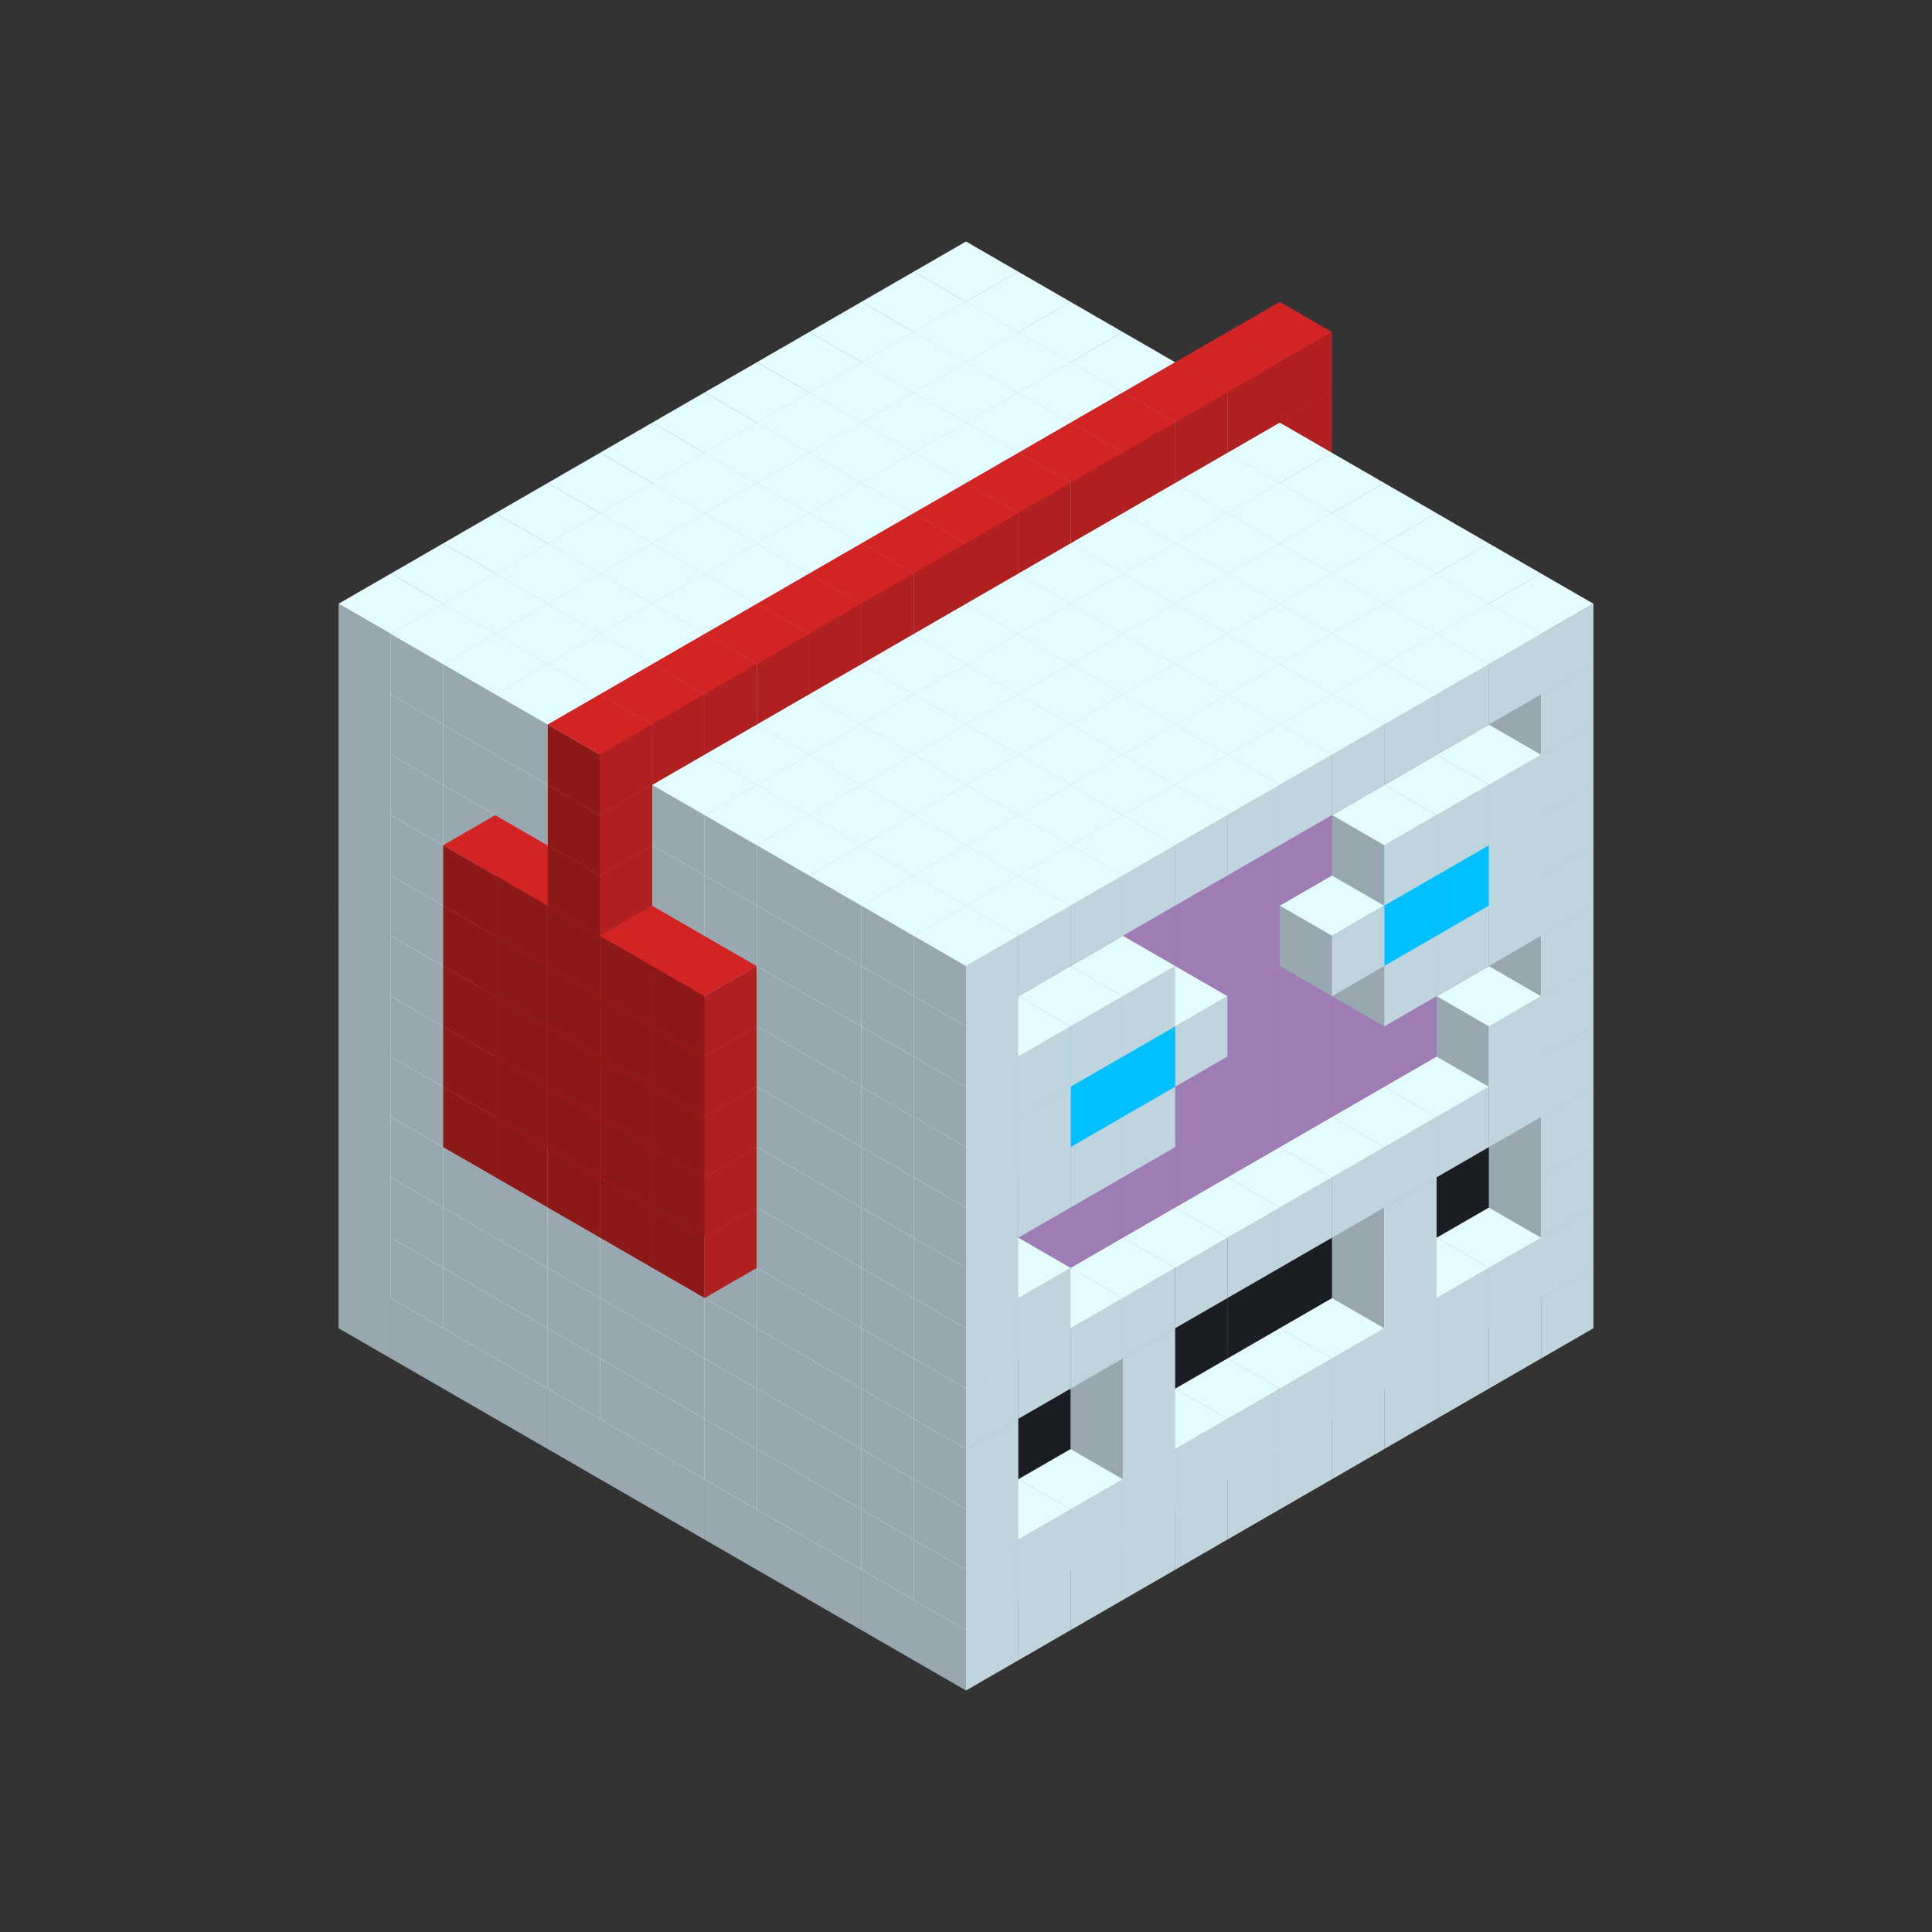 
<svg width='600' height='600' viewBox='4436371 5550000 3200000 3200000' xmlns='http://www.w3.org/2000/svg' xmlns:xlink='http://www.w3.org/1999/xlink'>
<rect x="4436371" y="5550000" width="3200000" height="3200000" fill="#333333" stroke="none"/>
<use xlink:href='#v-0x000001d6-1' transform='translate(983738,3600000)'/>
<use xlink:href='#v-0x000001d6-1' transform='translate(1070341,3650000)'/>
<use xlink:href='#v-0x000001d6-1' transform='translate(1156944,3700000)'/>
<use xlink:href='#v-0x000001d6-1' transform='translate(1243547,3750000)'/>
<use xlink:href='#v-0x000001d6-1' transform='translate(1330150,3800000)'/>
<use xlink:href='#v-0x000001d6-1' transform='translate(1416753,3850000)'/>
<use xlink:href='#v-0x000001d6-1' transform='translate(1503356,3900000)'/>
<use xlink:href='#v-0x000001d6-1' transform='translate(1589959,3950000)'/>
<use xlink:href='#v-0x000001d6-1' transform='translate(1676562,4000000)'/>
<use xlink:href='#v-0x000001d6-1' transform='translate(1763165,4050000)'/>
<use xlink:href='#v-0x000001d6-1' transform='translate(1849768,4100000)'/>
<use xlink:href='#v-0x000001d6-1' transform='translate(2889004,3600000)'/>
<use xlink:href='#v-0x000001d6-1' transform='translate(2802401,3650000)'/>
<use xlink:href='#v-0x000001d6-1' transform='translate(2715798,3700000)'/>
<use xlink:href='#v-0x000001d6-1' transform='translate(2629195,3750000)'/>
<use xlink:href='#v-0x000001d6-1' transform='translate(2542592,3800000)'/>
<use xlink:href='#v-0x000001d6-1' transform='translate(2455989,3850000)'/>
<use xlink:href='#v-0x000001d6-1' transform='translate(2369386,3900000)'/>
<use xlink:href='#v-0x000001d6-1' transform='translate(2282783,3950000)'/>
<use xlink:href='#v-0x000001d6-1' transform='translate(2196180,4000000)'/>
<use xlink:href='#v-0x000001d6-1' transform='translate(2109577,4050000)'/>
<use xlink:href='#v-0x000001d6-1' transform='translate(2022974,4100000)'/>
<use xlink:href='#v-0x000001d6-1' transform='translate(1936371,4150000)'/>
<use xlink:href='#v-0x000001d6-1' transform='translate(983738,3500000)'/>
<use xlink:href='#v-0x000001d6-1' transform='translate(1070341,3550000)'/>
<use xlink:href='#v-0x000001d6-1' transform='translate(1156944,3600000)'/>
<use xlink:href='#v-0x000001d6-1' transform='translate(1243547,3650000)'/>
<use xlink:href='#v-0x000001d6-1' transform='translate(1330150,3700000)'/>
<use xlink:href='#v-0x000001d6-1' transform='translate(1416753,3750000)'/>
<use xlink:href='#v-0x000001d6-1' transform='translate(1503356,3800000)'/>
<use xlink:href='#v-0x000001d6-1' transform='translate(1589959,3850000)'/>
<use xlink:href='#v-0x000001d6-1' transform='translate(1676562,3900000)'/>
<use xlink:href='#v-0x000001d6-1' transform='translate(1763165,3950000)'/>
<use xlink:href='#v-0x000001d6-2' transform='translate(2715798,3500000)'/>
<use xlink:href='#v-0x000001d6-2' transform='translate(2629195,3550000)'/>
<use xlink:href='#v-0x000001d6-2' transform='translate(2542592,3600000)'/>
<use xlink:href='#v-0x000001d6-2' transform='translate(2455989,3650000)'/>
<use xlink:href='#v-0x000001d6-2' transform='translate(2369386,3700000)'/>
<use xlink:href='#v-0x000001d6-2' transform='translate(2282783,3750000)'/>
<use xlink:href='#v-0x000001d6-2' transform='translate(2196180,3800000)'/>
<use xlink:href='#v-0x000001d6-2' transform='translate(2109577,3850000)'/>
<use xlink:href='#v-0x000001d6-2' transform='translate(2022974,3900000)'/>
<use xlink:href='#v-0x000001d6-2' transform='translate(1936371,3950000)'/>
<use xlink:href='#v-0x000001d6-1' transform='translate(1849768,4000000)'/>
<use xlink:href='#v-0x000001d6-1' transform='translate(2889004,3500000)'/>
<use xlink:href='#v-0x000001d6-1' transform='translate(2802401,3550000)'/>
<use xlink:href='#v-0x000001d6-1' transform='translate(2715798,3600000)'/>
<use xlink:href='#v-0x000001d6-1' transform='translate(2629195,3650000)'/>
<use xlink:href='#v-0x000001d6-1' transform='translate(2542592,3700000)'/>
<use xlink:href='#v-0x000001d6-1' transform='translate(2455989,3750000)'/>
<use xlink:href='#v-0x000001d6-1' transform='translate(2369386,3800000)'/>
<use xlink:href='#v-0x000001d6-1' transform='translate(2282783,3850000)'/>
<use xlink:href='#v-0x000001d6-1' transform='translate(2196180,3900000)'/>
<use xlink:href='#v-0x000001d6-1' transform='translate(2109577,3950000)'/>
<use xlink:href='#v-0x000001d6-1' transform='translate(2022974,4000000)'/>
<use xlink:href='#v-0x000001d6-1' transform='translate(1936371,4050000)'/>
<use xlink:href='#v-0x000001d6-1' transform='translate(983738,3400000)'/>
<use xlink:href='#v-0x000001d6-1' transform='translate(1070341,3450000)'/>
<use xlink:href='#v-0x000001d6-1' transform='translate(1156944,3500000)'/>
<use xlink:href='#v-0x000001d6-1' transform='translate(1243547,3550000)'/>
<use xlink:href='#v-0x000001d6-1' transform='translate(1330150,3600000)'/>
<use xlink:href='#v-0x000001d6-1' transform='translate(1416753,3650000)'/>
<use xlink:href='#v-0x000001d6-1' transform='translate(1503356,3700000)'/>
<use xlink:href='#v-0x000001d6-1' transform='translate(1589959,3750000)'/>
<use xlink:href='#v-0x000001d6-1' transform='translate(1676562,3800000)'/>
<use xlink:href='#v-0x000001d6-1' transform='translate(1763165,3850000)'/>
<use xlink:href='#v-0x000001d6-4' transform='translate(2715798,3400000)'/>
<use xlink:href='#v-0x000001d6-4' transform='translate(2629195,3450000)'/>
<use xlink:href='#v-0x000001d6-4' transform='translate(2542592,3500000)'/>
<use xlink:href='#v-0x000001d6-4' transform='translate(2455989,3550000)'/>
<use xlink:href='#v-0x000001d6-4' transform='translate(2369386,3600000)'/>
<use xlink:href='#v-0x000001d6-4' transform='translate(2282783,3650000)'/>
<use xlink:href='#v-0x000001d6-4' transform='translate(2196180,3700000)'/>
<use xlink:href='#v-0x000001d6-4' transform='translate(2109577,3750000)'/>
<use xlink:href='#v-0x000001d6-4' transform='translate(2022974,3800000)'/>
<use xlink:href='#v-0x000001d6-4' transform='translate(1936371,3850000)'/>
<use xlink:href='#v-0x000001d6-1' transform='translate(1849768,3900000)'/>
<use xlink:href='#v-0x000001d6-1' transform='translate(2889004,3400000)'/>
<use xlink:href='#v-0x000001d6-1' transform='translate(2629195,3550000)'/>
<use xlink:href='#v-0x000001d6-1' transform='translate(2196180,3800000)'/>
<use xlink:href='#v-0x000001d6-1' transform='translate(1936371,3950000)'/>
<use xlink:href='#v-0x000001d6-1' transform='translate(983738,3300000)'/>
<use xlink:href='#v-0x000001d6-1' transform='translate(1070341,3350000)'/>
<use xlink:href='#v-0x000001d6-1' transform='translate(1156944,3400000)'/>
<use xlink:href='#v-0x000001d6-1' transform='translate(1243547,3450000)'/>
<use xlink:href='#v-0x000001d6-1' transform='translate(1330150,3500000)'/>
<use xlink:href='#v-0x000001d6-1' transform='translate(1416753,3550000)'/>
<use xlink:href='#v-0x000001d6-1' transform='translate(1503356,3600000)'/>
<use xlink:href='#v-0x000001d6-1' transform='translate(1589959,3650000)'/>
<use xlink:href='#v-0x000001d6-1' transform='translate(1676562,3700000)'/>
<use xlink:href='#v-0x000001d6-1' transform='translate(1763165,3750000)'/>
<use xlink:href='#v-0x000001d6-4' transform='translate(2715798,3300000)'/>
<use xlink:href='#v-0x000001d6-4' transform='translate(2629195,3350000)'/>
<use xlink:href='#v-0x000001d6-4' transform='translate(2542592,3400000)'/>
<use xlink:href='#v-0x000001d6-4' transform='translate(2455989,3450000)'/>
<use xlink:href='#v-0x000001d6-4' transform='translate(2369386,3500000)'/>
<use xlink:href='#v-0x000001d6-4' transform='translate(2282783,3550000)'/>
<use xlink:href='#v-0x000001d6-4' transform='translate(2196180,3600000)'/>
<use xlink:href='#v-0x000001d6-4' transform='translate(2109577,3650000)'/>
<use xlink:href='#v-0x000001d6-4' transform='translate(2022974,3700000)'/>
<use xlink:href='#v-0x000001d6-4' transform='translate(1936371,3750000)'/>
<use xlink:href='#v-0x000001d6-1' transform='translate(1849768,3800000)'/>
<use xlink:href='#v-0x000001d6-1' transform='translate(2889004,3300000)'/>
<use xlink:href='#v-0x000001d6-1' transform='translate(2629195,3450000)'/>
<use xlink:href='#v-0x000001d6-1' transform='translate(2196180,3700000)'/>
<use xlink:href='#v-0x000001d6-1' transform='translate(1936371,3850000)'/>
<use xlink:href='#v-0x000001d6-1' transform='translate(983738,3200000)'/>
<use xlink:href='#v-0x000001d6-1' transform='translate(1070341,3250000)'/>
<use xlink:href='#v-0x000001d6-1' transform='translate(1156944,3300000)'/>
<use xlink:href='#v-0x000001d6-1' transform='translate(1243547,3350000)'/>
<use xlink:href='#v-0x000001d6-1' transform='translate(1330150,3400000)'/>
<use xlink:href='#v-0x000001d6-1' transform='translate(1416753,3450000)'/>
<use xlink:href='#v-0x000001d6-1' transform='translate(1503356,3500000)'/>
<use xlink:href='#v-0x000001d6-1' transform='translate(1589959,3550000)'/>
<use xlink:href='#v-0x000001d6-1' transform='translate(1676562,3600000)'/>
<use xlink:href='#v-0x000001d6-1' transform='translate(1763165,3650000)'/>
<use xlink:href='#v-0x000001d6-2' transform='translate(2715798,3200000)'/>
<use xlink:href='#v-0x000001d6-2' transform='translate(2629195,3250000)'/>
<use xlink:href='#v-0x000001d6-2' transform='translate(2542592,3300000)'/>
<use xlink:href='#v-0x000001d6-2' transform='translate(2455989,3350000)'/>
<use xlink:href='#v-0x000001d6-2' transform='translate(2369386,3400000)'/>
<use xlink:href='#v-0x000001d6-2' transform='translate(2282783,3450000)'/>
<use xlink:href='#v-0x000001d6-2' transform='translate(2196180,3500000)'/>
<use xlink:href='#v-0x000001d6-2' transform='translate(2109577,3550000)'/>
<use xlink:href='#v-0x000001d6-2' transform='translate(2022974,3600000)'/>
<use xlink:href='#v-0x000001d6-2' transform='translate(1936371,3650000)'/>
<use xlink:href='#v-0x000001d6-1' transform='translate(1849768,3700000)'/>
<use xlink:href='#v-0x000001d6-1' transform='translate(2889004,3200000)'/>
<use xlink:href='#v-0x000001d6-1' transform='translate(2802401,3250000)'/>
<use xlink:href='#v-0x000001d6-1' transform='translate(2715798,3300000)'/>
<use xlink:href='#v-0x000001d6-1' transform='translate(2629195,3350000)'/>
<use xlink:href='#v-0x000001d6-1' transform='translate(2542592,3400000)'/>
<use xlink:href='#v-0x000001d6-1' transform='translate(2455989,3450000)'/>
<use xlink:href='#v-0x000001d6-1' transform='translate(2369386,3500000)'/>
<use xlink:href='#v-0x000001d6-1' transform='translate(2282783,3550000)'/>
<use xlink:href='#v-0x000001d6-1' transform='translate(2196180,3600000)'/>
<use xlink:href='#v-0x000001d6-1' transform='translate(2109577,3650000)'/>
<use xlink:href='#v-0x000001d6-1' transform='translate(2022974,3700000)'/>
<use xlink:href='#v-0x000001d6-1' transform='translate(1936371,3750000)'/>
<use xlink:href='#v-0x000001d6-1' transform='translate(983738,3100000)'/>
<use xlink:href='#v-0x000001d6-1' transform='translate(1070341,3150000)'/>
<use xlink:href='#v-0x000001d6-1' transform='translate(1156944,3200000)'/>
<use xlink:href='#v-0x000001d6-5' transform='translate(2282783,2650000)'/>
<use xlink:href='#v-0x000001d6-1' transform='translate(1243547,3250000)'/>
<use xlink:href='#v-0x000001d6-5' transform='translate(1156944,3300000)'/>
<use xlink:href='#v-0x000001d6-5' transform='translate(2369386,2700000)'/>
<use xlink:href='#v-0x000001d6-1' transform='translate(1330150,3300000)'/>
<use xlink:href='#v-0x000001d6-5' transform='translate(1243547,3350000)'/>
<use xlink:href='#v-0x000001d6-5' transform='translate(2455989,2750000)'/>
<use xlink:href='#v-0x000001d6-1' transform='translate(1416753,3350000)'/>
<use xlink:href='#v-0x000001d6-5' transform='translate(1330150,3400000)'/>
<use xlink:href='#v-0x000001d6-5' transform='translate(2542592,2800000)'/>
<use xlink:href='#v-0x000001d6-1' transform='translate(1503356,3400000)'/>
<use xlink:href='#v-0x000001d6-5' transform='translate(1416753,3450000)'/>
<use xlink:href='#v-0x000001d6-5' transform='translate(2629195,2850000)'/>
<use xlink:href='#v-0x000001d6-1' transform='translate(1589959,3450000)'/>
<use xlink:href='#v-0x000001d6-5' transform='translate(1503356,3500000)'/>
<use xlink:href='#v-0x000001d6-1' transform='translate(1676562,3500000)'/>
<use xlink:href='#v-0x000001d6-1' transform='translate(1763165,3550000)'/>
<use xlink:href='#v-0x000001d6-2' transform='translate(2715798,3100000)'/>
<use xlink:href='#v-0x000001d6-2' transform='translate(2629195,3150000)'/>
<use xlink:href='#v-0x000001d6-2' transform='translate(2542592,3200000)'/>
<use xlink:href='#v-0x000001d6-2' transform='translate(2455989,3250000)'/>
<use xlink:href='#v-0x000001d6-2' transform='translate(2369386,3300000)'/>
<use xlink:href='#v-0x000001d6-2' transform='translate(2282783,3350000)'/>
<use xlink:href='#v-0x000001d6-2' transform='translate(2196180,3400000)'/>
<use xlink:href='#v-0x000001d6-2' transform='translate(2109577,3450000)'/>
<use xlink:href='#v-0x000001d6-2' transform='translate(2022974,3500000)'/>
<use xlink:href='#v-0x000001d6-2' transform='translate(1936371,3550000)'/>
<use xlink:href='#v-0x000001d6-1' transform='translate(1849768,3600000)'/>
<use xlink:href='#v-0x000001d6-1' transform='translate(2889004,3100000)'/>
<use xlink:href='#v-0x000001d6-1' transform='translate(2802401,3150000)'/>
<use xlink:href='#v-0x000001d6-1' transform='translate(2022974,3600000)'/>
<use xlink:href='#v-0x000001d6-1' transform='translate(1936371,3650000)'/>
<use xlink:href='#v-0x000001d6-1' transform='translate(983738,3000000)'/>
<use xlink:href='#v-0x000001d6-1' transform='translate(1070341,3050000)'/>
<use xlink:href='#v-0x000001d6-1' transform='translate(1156944,3100000)'/>
<use xlink:href='#v-0x000001d6-5' transform='translate(2282783,2550000)'/>
<use xlink:href='#v-0x000001d6-1' transform='translate(1243547,3150000)'/>
<use xlink:href='#v-0x000001d6-5' transform='translate(1156944,3200000)'/>
<use xlink:href='#v-0x000001d6-5' transform='translate(2369386,2600000)'/>
<use xlink:href='#v-0x000001d6-1' transform='translate(1330150,3200000)'/>
<use xlink:href='#v-0x000001d6-5' transform='translate(1243547,3250000)'/>
<use xlink:href='#v-0x000001d6-5' transform='translate(2455989,2650000)'/>
<use xlink:href='#v-0x000001d6-1' transform='translate(1416753,3250000)'/>
<use xlink:href='#v-0x000001d6-5' transform='translate(1330150,3300000)'/>
<use xlink:href='#v-0x000001d6-5' transform='translate(2542592,2700000)'/>
<use xlink:href='#v-0x000001d6-1' transform='translate(1503356,3300000)'/>
<use xlink:href='#v-0x000001d6-5' transform='translate(1416753,3350000)'/>
<use xlink:href='#v-0x000001d6-5' transform='translate(2629195,2750000)'/>
<use xlink:href='#v-0x000001d6-1' transform='translate(1589959,3350000)'/>
<use xlink:href='#v-0x000001d6-5' transform='translate(1503356,3400000)'/>
<use xlink:href='#v-0x000001d6-1' transform='translate(1676562,3400000)'/>
<use xlink:href='#v-0x000001d6-1' transform='translate(1763165,3450000)'/>
<use xlink:href='#v-0x000001d6-2' transform='translate(2715798,3000000)'/>
<use xlink:href='#v-0x000001d6-2' transform='translate(2629195,3050000)'/>
<use xlink:href='#v-0x000001d6-2' transform='translate(2542592,3100000)'/>
<use xlink:href='#v-0x000001d6-2' transform='translate(2455989,3150000)'/>
<use xlink:href='#v-0x000001d6-2' transform='translate(2369386,3200000)'/>
<use xlink:href='#v-0x000001d6-2' transform='translate(2282783,3250000)'/>
<use xlink:href='#v-0x000001d6-2' transform='translate(2196180,3300000)'/>
<use xlink:href='#v-0x000001d6-2' transform='translate(2109577,3350000)'/>
<use xlink:href='#v-0x000001d6-2' transform='translate(2022974,3400000)'/>
<use xlink:href='#v-0x000001d6-2' transform='translate(1936371,3450000)'/>
<use xlink:href='#v-0x000001d6-1' transform='translate(1849768,3500000)'/>
<use xlink:href='#v-0x000001d6-1' transform='translate(2889004,3000000)'/>
<use xlink:href='#v-0x000001d6-1' transform='translate(1936371,3550000)'/>
<use xlink:href='#v-0x000001d6-1' transform='translate(983738,2900000)'/>
<use xlink:href='#v-0x000001d6-1' transform='translate(1070341,2950000)'/>
<use xlink:href='#v-0x000001d6-1' transform='translate(1156944,3000000)'/>
<use xlink:href='#v-0x000001d6-5' transform='translate(2282783,2450000)'/>
<use xlink:href='#v-0x000001d6-1' transform='translate(1243547,3050000)'/>
<use xlink:href='#v-0x000001d6-5' transform='translate(1156944,3100000)'/>
<use xlink:href='#v-0x000001d6-5' transform='translate(2369386,2500000)'/>
<use xlink:href='#v-0x000001d6-1' transform='translate(1330150,3100000)'/>
<use xlink:href='#v-0x000001d6-5' transform='translate(1243547,3150000)'/>
<use xlink:href='#v-0x000001d6-5' transform='translate(2455989,2550000)'/>
<use xlink:href='#v-0x000001d6-1' transform='translate(1416753,3150000)'/>
<use xlink:href='#v-0x000001d6-5' transform='translate(1330150,3200000)'/>
<use xlink:href='#v-0x000001d6-5' transform='translate(2542592,2600000)'/>
<use xlink:href='#v-0x000001d6-1' transform='translate(1503356,3200000)'/>
<use xlink:href='#v-0x000001d6-5' transform='translate(1416753,3250000)'/>
<use xlink:href='#v-0x000001d6-5' transform='translate(2629195,2650000)'/>
<use xlink:href='#v-0x000001d6-1' transform='translate(1589959,3250000)'/>
<use xlink:href='#v-0x000001d6-5' transform='translate(1503356,3300000)'/>
<use xlink:href='#v-0x000001d6-1' transform='translate(1676562,3300000)'/>
<use xlink:href='#v-0x000001d6-1' transform='translate(1763165,3350000)'/>
<use xlink:href='#v-0x000001d6-2' transform='translate(2715798,2900000)'/>
<use xlink:href='#v-0x000001d6-2' transform='translate(2629195,2950000)'/>
<use xlink:href='#v-0x000001d6-2' transform='translate(2542592,3000000)'/>
<use xlink:href='#v-0x000001d6-2' transform='translate(2455989,3050000)'/>
<use xlink:href='#v-0x000001d6-2' transform='translate(2369386,3100000)'/>
<use xlink:href='#v-0x000001d6-2' transform='translate(2282783,3150000)'/>
<use xlink:href='#v-0x000001d6-2' transform='translate(2196180,3200000)'/>
<use xlink:href='#v-0x000001d6-2' transform='translate(2109577,3250000)'/>
<use xlink:href='#v-0x000001d6-2' transform='translate(2022974,3300000)'/>
<use xlink:href='#v-0x000001d6-2' transform='translate(1936371,3350000)'/>
<use xlink:href='#v-0x000001d6-1' transform='translate(1849768,3400000)'/>
<use xlink:href='#v-0x000001d6-1' transform='translate(2889004,2900000)'/>
<use xlink:href='#v-0x000001d6-1' transform='translate(2802401,2950000)'/>
<use xlink:href='#v-0x000001d6-1' transform='translate(2715798,3000000)'/>
<use xlink:href='#v-0x000001d6-1' transform='translate(2629195,3050000)'/>
<use xlink:href='#v-0x000001d6-1' transform='translate(2196180,3300000)'/>
<use xlink:href='#v-0x000001d6-1' transform='translate(2109577,3350000)'/>
<use xlink:href='#v-0x000001d6-1' transform='translate(2022974,3400000)'/>
<use xlink:href='#v-0x000001d6-1' transform='translate(1936371,3450000)'/>
<use xlink:href='#v-0x000001d6-1' transform='translate(983738,2800000)'/>
<use xlink:href='#v-0x000001d6-1' transform='translate(1070341,2850000)'/>
<use xlink:href='#v-0x000001d6-1' transform='translate(1156944,2900000)'/>
<use xlink:href='#v-0x000001d6-5' transform='translate(2282783,2350000)'/>
<use xlink:href='#v-0x000001d6-1' transform='translate(1243547,2950000)'/>
<use xlink:href='#v-0x000001d6-5' transform='translate(1156944,3000000)'/>
<use xlink:href='#v-0x000001d6-5' transform='translate(2369386,2400000)'/>
<use xlink:href='#v-0x000001d6-1' transform='translate(1330150,3000000)'/>
<use xlink:href='#v-0x000001d6-5' transform='translate(1243547,3050000)'/>
<use xlink:href='#v-0x000001d6-5' transform='translate(2455989,2450000)'/>
<use xlink:href='#v-0x000001d6-1' transform='translate(1416753,3050000)'/>
<use xlink:href='#v-0x000001d6-5' transform='translate(1330150,3100000)'/>
<use xlink:href='#v-0x000001d6-5' transform='translate(2542592,2500000)'/>
<use xlink:href='#v-0x000001d6-1' transform='translate(1503356,3100000)'/>
<use xlink:href='#v-0x000001d6-5' transform='translate(1416753,3150000)'/>
<use xlink:href='#v-0x000001d6-5' transform='translate(2629195,2550000)'/>
<use xlink:href='#v-0x000001d6-1' transform='translate(1589959,3150000)'/>
<use xlink:href='#v-0x000001d6-5' transform='translate(1503356,3200000)'/>
<use xlink:href='#v-0x000001d6-1' transform='translate(1676562,3200000)'/>
<use xlink:href='#v-0x000001d6-1' transform='translate(1763165,3250000)'/>
<use xlink:href='#v-0x000001d6-2' transform='translate(2715798,2800000)'/>
<use xlink:href='#v-0x000001d6-2' transform='translate(2629195,2850000)'/>
<use xlink:href='#v-0x000001d6-2' transform='translate(2542592,2900000)'/>
<use xlink:href='#v-0x000001d6-2' transform='translate(2455989,2950000)'/>
<use xlink:href='#v-0x000001d6-2' transform='translate(2369386,3000000)'/>
<use xlink:href='#v-0x000001d6-2' transform='translate(2282783,3050000)'/>
<use xlink:href='#v-0x000001d6-2' transform='translate(2196180,3100000)'/>
<use xlink:href='#v-0x000001d6-2' transform='translate(2109577,3150000)'/>
<use xlink:href='#v-0x000001d6-2' transform='translate(2022974,3200000)'/>
<use xlink:href='#v-0x000001d6-2' transform='translate(1936371,3250000)'/>
<use xlink:href='#v-0x000001d6-1' transform='translate(1849768,3300000)'/>
<use xlink:href='#v-0x000001d6-1' transform='translate(2889004,2800000)'/>
<use xlink:href='#v-0x000001d6-1' transform='translate(2802401,2850000)'/>
<use xlink:href='#v-0x000001d6-3' transform='translate(2715798,2900000)'/>
<use xlink:href='#v-0x000001d6-3' transform='translate(2629195,2950000)'/>
<use xlink:href='#v-0x000001d6-1' transform='translate(2542592,3000000)'/>
<use xlink:href='#v-0x000001d6-1' transform='translate(2282783,3150000)'/>
<use xlink:href='#v-0x000001d6-3' transform='translate(2196180,3200000)'/>
<use xlink:href='#v-0x000001d6-3' transform='translate(2109577,3250000)'/>
<use xlink:href='#v-0x000001d6-1' transform='translate(2022974,3300000)'/>
<use xlink:href='#v-0x000001d6-1' transform='translate(1936371,3350000)'/>
<use xlink:href='#v-0x000001d6-1' transform='translate(983738,2700000)'/>
<use xlink:href='#v-0x000001d6-1' transform='translate(1070341,2750000)'/>
<use xlink:href='#v-0x000001d6-1' transform='translate(1156944,2800000)'/>
<use xlink:href='#v-0x000001d6-5' transform='translate(2282783,2250000)'/>
<use xlink:href='#v-0x000001d6-1' transform='translate(1243547,2850000)'/>
<use xlink:href='#v-0x000001d6-5' transform='translate(1156944,2900000)'/>
<use xlink:href='#v-0x000001d6-5' transform='translate(2369386,2300000)'/>
<use xlink:href='#v-0x000001d6-1' transform='translate(1330150,2900000)'/>
<use xlink:href='#v-0x000001d6-5' transform='translate(1243547,2950000)'/>
<use xlink:href='#v-0x000001d6-5' transform='translate(2455989,2350000)'/>
<use xlink:href='#v-0x000001d6-1' transform='translate(1416753,2950000)'/>
<use xlink:href='#v-0x000001d6-5' transform='translate(1330150,3000000)'/>
<use xlink:href='#v-0x000001d6-5' transform='translate(2542592,2400000)'/>
<use xlink:href='#v-0x000001d6-1' transform='translate(1503356,3000000)'/>
<use xlink:href='#v-0x000001d6-5' transform='translate(1416753,3050000)'/>
<use xlink:href='#v-0x000001d6-5' transform='translate(2629195,2450000)'/>
<use xlink:href='#v-0x000001d6-1' transform='translate(1589959,3050000)'/>
<use xlink:href='#v-0x000001d6-5' transform='translate(1503356,3100000)'/>
<use xlink:href='#v-0x000001d6-1' transform='translate(1676562,3100000)'/>
<use xlink:href='#v-0x000001d6-1' transform='translate(1763165,3150000)'/>
<use xlink:href='#v-0x000001d6-2' transform='translate(2715798,2700000)'/>
<use xlink:href='#v-0x000001d6-2' transform='translate(2629195,2750000)'/>
<use xlink:href='#v-0x000001d6-2' transform='translate(2542592,2800000)'/>
<use xlink:href='#v-0x000001d6-2' transform='translate(2455989,2850000)'/>
<use xlink:href='#v-0x000001d6-2' transform='translate(2369386,2900000)'/>
<use xlink:href='#v-0x000001d6-2' transform='translate(2282783,2950000)'/>
<use xlink:href='#v-0x000001d6-2' transform='translate(2196180,3000000)'/>
<use xlink:href='#v-0x000001d6-2' transform='translate(2109577,3050000)'/>
<use xlink:href='#v-0x000001d6-2' transform='translate(2022974,3100000)'/>
<use xlink:href='#v-0x000001d6-2' transform='translate(1936371,3150000)'/>
<use xlink:href='#v-0x000001d6-1' transform='translate(1849768,3200000)'/>
<use xlink:href='#v-0x000001d6-1' transform='translate(2889004,2700000)'/>
<use xlink:href='#v-0x000001d6-1' transform='translate(2802401,2750000)'/>
<use xlink:href='#v-0x000001d6-1' transform='translate(2715798,2800000)'/>
<use xlink:href='#v-0x000001d6-1' transform='translate(2629195,2850000)'/>
<use xlink:href='#v-0x000001d6-1' transform='translate(2196180,3100000)'/>
<use xlink:href='#v-0x000001d6-1' transform='translate(2109577,3150000)'/>
<use xlink:href='#v-0x000001d6-1' transform='translate(2022974,3200000)'/>
<use xlink:href='#v-0x000001d6-1' transform='translate(1936371,3250000)'/>
<use xlink:href='#v-0x000001d6-1' transform='translate(983738,2600000)'/>
<use xlink:href='#v-0x000001d6-1' transform='translate(1070341,2650000)'/>
<use xlink:href='#v-0x000001d6-1' transform='translate(1156944,2700000)'/>
<use xlink:href='#v-0x000001d6-1' transform='translate(1243547,2750000)'/>
<use xlink:href='#v-0x000001d6-1' transform='translate(1330150,2800000)'/>
<use xlink:href='#v-0x000001d6-5' transform='translate(2455989,2250000)'/>
<use xlink:href='#v-0x000001d6-1' transform='translate(1416753,2850000)'/>
<use xlink:href='#v-0x000001d6-5' transform='translate(1330150,2900000)'/>
<use xlink:href='#v-0x000001d6-1' transform='translate(1503356,2900000)'/>
<use xlink:href='#v-0x000001d6-1' transform='translate(1589959,2950000)'/>
<use xlink:href='#v-0x000001d6-1' transform='translate(1676562,3000000)'/>
<use xlink:href='#v-0x000001d6-1' transform='translate(1763165,3050000)'/>
<use xlink:href='#v-0x000001d6-2' transform='translate(2715798,2600000)'/>
<use xlink:href='#v-0x000001d6-2' transform='translate(2629195,2650000)'/>
<use xlink:href='#v-0x000001d6-2' transform='translate(2542592,2700000)'/>
<use xlink:href='#v-0x000001d6-2' transform='translate(2455989,2750000)'/>
<use xlink:href='#v-0x000001d6-2' transform='translate(2369386,2800000)'/>
<use xlink:href='#v-0x000001d6-2' transform='translate(2282783,2850000)'/>
<use xlink:href='#v-0x000001d6-2' transform='translate(2196180,2900000)'/>
<use xlink:href='#v-0x000001d6-2' transform='translate(2109577,2950000)'/>
<use xlink:href='#v-0x000001d6-2' transform='translate(2022974,3000000)'/>
<use xlink:href='#v-0x000001d6-2' transform='translate(1936371,3050000)'/>
<use xlink:href='#v-0x000001d6-1' transform='translate(1849768,3100000)'/>
<use xlink:href='#v-0x000001d6-1' transform='translate(2889004,2600000)'/>
<use xlink:href='#v-0x000001d6-1' transform='translate(1936371,3150000)'/>
<use xlink:href='#v-0x000001d6-1' transform='translate(1936371,1950000)'/>
<use xlink:href='#v-0x000001d6-1' transform='translate(1849768,2000000)'/>
<use xlink:href='#v-0x000001d6-1' transform='translate(1763165,2050000)'/>
<use xlink:href='#v-0x000001d6-1' transform='translate(1676562,2100000)'/>
<use xlink:href='#v-0x000001d6-1' transform='translate(1589959,2150000)'/>
<use xlink:href='#v-0x000001d6-1' transform='translate(1503356,2200000)'/>
<use xlink:href='#v-0x000001d6-1' transform='translate(1416753,2250000)'/>
<use xlink:href='#v-0x000001d6-1' transform='translate(1330150,2300000)'/>
<use xlink:href='#v-0x000001d6-1' transform='translate(1243547,2350000)'/>
<use xlink:href='#v-0x000001d6-1' transform='translate(1156944,2400000)'/>
<use xlink:href='#v-0x000001d6-1' transform='translate(1070341,2450000)'/>
<use xlink:href='#v-0x000001d6-1' transform='translate(983738,2500000)'/>
<use xlink:href='#v-0x000001d6-1' transform='translate(2022974,2000000)'/>
<use xlink:href='#v-0x000001d6-1' transform='translate(1936371,2050000)'/>
<use xlink:href='#v-0x000001d6-1' transform='translate(1849768,2100000)'/>
<use xlink:href='#v-0x000001d6-1' transform='translate(1763165,2150000)'/>
<use xlink:href='#v-0x000001d6-1' transform='translate(1676562,2200000)'/>
<use xlink:href='#v-0x000001d6-1' transform='translate(1589959,2250000)'/>
<use xlink:href='#v-0x000001d6-1' transform='translate(1503356,2300000)'/>
<use xlink:href='#v-0x000001d6-1' transform='translate(1416753,2350000)'/>
<use xlink:href='#v-0x000001d6-1' transform='translate(1330150,2400000)'/>
<use xlink:href='#v-0x000001d6-1' transform='translate(1243547,2450000)'/>
<use xlink:href='#v-0x000001d6-1' transform='translate(1156944,2500000)'/>
<use xlink:href='#v-0x000001d6-1' transform='translate(1070341,2550000)'/>
<use xlink:href='#v-0x000001d6-1' transform='translate(2109577,2050000)'/>
<use xlink:href='#v-0x000001d6-1' transform='translate(2022974,2100000)'/>
<use xlink:href='#v-0x000001d6-1' transform='translate(1936371,2150000)'/>
<use xlink:href='#v-0x000001d6-1' transform='translate(1849768,2200000)'/>
<use xlink:href='#v-0x000001d6-1' transform='translate(1763165,2250000)'/>
<use xlink:href='#v-0x000001d6-1' transform='translate(1676562,2300000)'/>
<use xlink:href='#v-0x000001d6-1' transform='translate(1589959,2350000)'/>
<use xlink:href='#v-0x000001d6-1' transform='translate(1503356,2400000)'/>
<use xlink:href='#v-0x000001d6-1' transform='translate(1416753,2450000)'/>
<use xlink:href='#v-0x000001d6-1' transform='translate(1330150,2500000)'/>
<use xlink:href='#v-0x000001d6-1' transform='translate(1243547,2550000)'/>
<use xlink:href='#v-0x000001d6-1' transform='translate(1156944,2600000)'/>
<use xlink:href='#v-0x000001d6-1' transform='translate(2196180,2100000)'/>
<use xlink:href='#v-0x000001d6-1' transform='translate(2109577,2150000)'/>
<use xlink:href='#v-0x000001d6-1' transform='translate(2022974,2200000)'/>
<use xlink:href='#v-0x000001d6-1' transform='translate(1936371,2250000)'/>
<use xlink:href='#v-0x000001d6-1' transform='translate(1849768,2300000)'/>
<use xlink:href='#v-0x000001d6-1' transform='translate(1763165,2350000)'/>
<use xlink:href='#v-0x000001d6-1' transform='translate(1676562,2400000)'/>
<use xlink:href='#v-0x000001d6-1' transform='translate(1589959,2450000)'/>
<use xlink:href='#v-0x000001d6-1' transform='translate(1503356,2500000)'/>
<use xlink:href='#v-0x000001d6-1' transform='translate(1416753,2550000)'/>
<use xlink:href='#v-0x000001d6-1' transform='translate(1330150,2600000)'/>
<use xlink:href='#v-0x000001d6-1' transform='translate(1243547,2650000)'/>
<use xlink:href='#v-0x000001d6-1' transform='translate(2282783,2150000)'/>
<use xlink:href='#v-0x000001d6-1' transform='translate(2196180,2200000)'/>
<use xlink:href='#v-0x000001d6-1' transform='translate(2109577,2250000)'/>
<use xlink:href='#v-0x000001d6-1' transform='translate(2022974,2300000)'/>
<use xlink:href='#v-0x000001d6-1' transform='translate(1936371,2350000)'/>
<use xlink:href='#v-0x000001d6-1' transform='translate(1849768,2400000)'/>
<use xlink:href='#v-0x000001d6-1' transform='translate(1763165,2450000)'/>
<use xlink:href='#v-0x000001d6-1' transform='translate(1676562,2500000)'/>
<use xlink:href='#v-0x000001d6-1' transform='translate(1589959,2550000)'/>
<use xlink:href='#v-0x000001d6-1' transform='translate(1503356,2600000)'/>
<use xlink:href='#v-0x000001d6-1' transform='translate(1416753,2650000)'/>
<use xlink:href='#v-0x000001d6-1' transform='translate(1330150,2700000)'/>
<use xlink:href='#v-0x000001d6-5' transform='translate(2455989,2150000)'/>
<use xlink:href='#v-0x000001d6-1' transform='translate(2369386,2200000)'/>
<use xlink:href='#v-0x000001d6-1' transform='translate(2282783,2250000)'/>
<use xlink:href='#v-0x000001d6-1' transform='translate(2196180,2300000)'/>
<use xlink:href='#v-0x000001d6-1' transform='translate(2109577,2350000)'/>
<use xlink:href='#v-0x000001d6-1' transform='translate(2022974,2400000)'/>
<use xlink:href='#v-0x000001d6-1' transform='translate(1936371,2450000)'/>
<use xlink:href='#v-0x000001d6-1' transform='translate(1849768,2500000)'/>
<use xlink:href='#v-0x000001d6-1' transform='translate(1763165,2550000)'/>
<use xlink:href='#v-0x000001d6-1' transform='translate(1676562,2600000)'/>
<use xlink:href='#v-0x000001d6-1' transform='translate(1589959,2650000)'/>
<use xlink:href='#v-0x000001d6-1' transform='translate(1503356,2700000)'/>
<use xlink:href='#v-0x000001d6-1' transform='translate(1416753,2750000)'/>
<use xlink:href='#v-0x000001d6-5' transform='translate(1330150,2800000)'/>
<use xlink:href='#v-0x000001d6-1' transform='translate(2455989,2250000)'/>
<use xlink:href='#v-0x000001d6-1' transform='translate(2369386,2300000)'/>
<use xlink:href='#v-0x000001d6-1' transform='translate(2282783,2350000)'/>
<use xlink:href='#v-0x000001d6-1' transform='translate(2196180,2400000)'/>
<use xlink:href='#v-0x000001d6-1' transform='translate(2109577,2450000)'/>
<use xlink:href='#v-0x000001d6-1' transform='translate(2022974,2500000)'/>
<use xlink:href='#v-0x000001d6-1' transform='translate(1936371,2550000)'/>
<use xlink:href='#v-0x000001d6-1' transform='translate(1849768,2600000)'/>
<use xlink:href='#v-0x000001d6-1' transform='translate(1763165,2650000)'/>
<use xlink:href='#v-0x000001d6-1' transform='translate(1676562,2700000)'/>
<use xlink:href='#v-0x000001d6-1' transform='translate(1589959,2750000)'/>
<use xlink:href='#v-0x000001d6-1' transform='translate(1503356,2800000)'/>
<use xlink:href='#v-0x000001d6-1' transform='translate(2542592,2300000)'/>
<use xlink:href='#v-0x000001d6-1' transform='translate(2455989,2350000)'/>
<use xlink:href='#v-0x000001d6-1' transform='translate(2369386,2400000)'/>
<use xlink:href='#v-0x000001d6-1' transform='translate(2282783,2450000)'/>
<use xlink:href='#v-0x000001d6-1' transform='translate(2196180,2500000)'/>
<use xlink:href='#v-0x000001d6-1' transform='translate(2109577,2550000)'/>
<use xlink:href='#v-0x000001d6-1' transform='translate(2022974,2600000)'/>
<use xlink:href='#v-0x000001d6-1' transform='translate(1936371,2650000)'/>
<use xlink:href='#v-0x000001d6-1' transform='translate(1849768,2700000)'/>
<use xlink:href='#v-0x000001d6-1' transform='translate(1763165,2750000)'/>
<use xlink:href='#v-0x000001d6-1' transform='translate(1676562,2800000)'/>
<use xlink:href='#v-0x000001d6-1' transform='translate(1589959,2850000)'/>
<use xlink:href='#v-0x000001d6-1' transform='translate(2629195,2350000)'/>
<use xlink:href='#v-0x000001d6-1' transform='translate(2542592,2400000)'/>
<use xlink:href='#v-0x000001d6-1' transform='translate(2455989,2450000)'/>
<use xlink:href='#v-0x000001d6-1' transform='translate(2369386,2500000)'/>
<use xlink:href='#v-0x000001d6-1' transform='translate(2282783,2550000)'/>
<use xlink:href='#v-0x000001d6-1' transform='translate(2196180,2600000)'/>
<use xlink:href='#v-0x000001d6-1' transform='translate(2109577,2650000)'/>
<use xlink:href='#v-0x000001d6-1' transform='translate(2022974,2700000)'/>
<use xlink:href='#v-0x000001d6-1' transform='translate(1936371,2750000)'/>
<use xlink:href='#v-0x000001d6-1' transform='translate(1849768,2800000)'/>
<use xlink:href='#v-0x000001d6-1' transform='translate(1763165,2850000)'/>
<use xlink:href='#v-0x000001d6-1' transform='translate(1676562,2900000)'/>
<use xlink:href='#v-0x000001d6-1' transform='translate(2715798,2400000)'/>
<use xlink:href='#v-0x000001d6-1' transform='translate(2629195,2450000)'/>
<use xlink:href='#v-0x000001d6-1' transform='translate(2542592,2500000)'/>
<use xlink:href='#v-0x000001d6-1' transform='translate(2455989,2550000)'/>
<use xlink:href='#v-0x000001d6-1' transform='translate(2369386,2600000)'/>
<use xlink:href='#v-0x000001d6-1' transform='translate(2282783,2650000)'/>
<use xlink:href='#v-0x000001d6-1' transform='translate(2196180,2700000)'/>
<use xlink:href='#v-0x000001d6-1' transform='translate(2109577,2750000)'/>
<use xlink:href='#v-0x000001d6-1' transform='translate(2022974,2800000)'/>
<use xlink:href='#v-0x000001d6-1' transform='translate(1936371,2850000)'/>
<use xlink:href='#v-0x000001d6-1' transform='translate(1849768,2900000)'/>
<use xlink:href='#v-0x000001d6-1' transform='translate(1763165,2950000)'/>
<use xlink:href='#v-0x000001d6-1' transform='translate(2802401,2450000)'/>
<use xlink:href='#v-0x000001d6-1' transform='translate(2715798,2500000)'/>
<use xlink:href='#v-0x000001d6-1' transform='translate(2629195,2550000)'/>
<use xlink:href='#v-0x000001d6-1' transform='translate(2542592,2600000)'/>
<use xlink:href='#v-0x000001d6-1' transform='translate(2455989,2650000)'/>
<use xlink:href='#v-0x000001d6-1' transform='translate(2369386,2700000)'/>
<use xlink:href='#v-0x000001d6-1' transform='translate(2282783,2750000)'/>
<use xlink:href='#v-0x000001d6-1' transform='translate(2196180,2800000)'/>
<use xlink:href='#v-0x000001d6-1' transform='translate(2109577,2850000)'/>
<use xlink:href='#v-0x000001d6-1' transform='translate(2022974,2900000)'/>
<use xlink:href='#v-0x000001d6-1' transform='translate(1936371,2950000)'/>
<use xlink:href='#v-0x000001d6-1' transform='translate(1849768,3000000)'/>
<use xlink:href='#v-0x000001d6-1' transform='translate(2889004,2500000)'/>
<use xlink:href='#v-0x000001d6-1' transform='translate(2802401,2550000)'/>
<use xlink:href='#v-0x000001d6-1' transform='translate(2715798,2600000)'/>
<use xlink:href='#v-0x000001d6-1' transform='translate(2629195,2650000)'/>
<use xlink:href='#v-0x000001d6-1' transform='translate(2542592,2700000)'/>
<use xlink:href='#v-0x000001d6-1' transform='translate(2455989,2750000)'/>
<use xlink:href='#v-0x000001d6-1' transform='translate(2369386,2800000)'/>
<use xlink:href='#v-0x000001d6-1' transform='translate(2282783,2850000)'/>
<use xlink:href='#v-0x000001d6-1' transform='translate(2196180,2900000)'/>
<use xlink:href='#v-0x000001d6-1' transform='translate(2109577,2950000)'/>
<use xlink:href='#v-0x000001d6-1' transform='translate(2022974,3000000)'/>
<use xlink:href='#v-0x000001d6-1' transform='translate(1936371,3050000)'/>
<use xlink:href='#v-0x000001d6-5' transform='translate(2455989,2050000)'/>
<use xlink:href='#v-0x000001d6-5' transform='translate(2369386,2100000)'/>
<use xlink:href='#v-0x000001d6-5' transform='translate(2282783,2150000)'/>
<use xlink:href='#v-0x000001d6-5' transform='translate(2196180,2200000)'/>
<use xlink:href='#v-0x000001d6-5' transform='translate(2109577,2250000)'/>
<use xlink:href='#v-0x000001d6-5' transform='translate(2022974,2300000)'/>
<use xlink:href='#v-0x000001d6-5' transform='translate(1936371,2350000)'/>
<use xlink:href='#v-0x000001d6-5' transform='translate(1849768,2400000)'/>
<use xlink:href='#v-0x000001d6-5' transform='translate(1763165,2450000)'/>
<use xlink:href='#v-0x000001d6-5' transform='translate(1676562,2500000)'/>
<use xlink:href='#v-0x000001d6-5' transform='translate(1589959,2550000)'/>
<use xlink:href='#v-0x000001d6-5' transform='translate(1503356,2600000)'/>
<use xlink:href='#v-0x000001d6-5' transform='translate(1416753,2650000)'/>
<use xlink:href='#v-0x000001d6-5' transform='translate(1330150,2700000)'/>
<defs>
<g id='v-0x000001d6-1'>
<polygon points='4100000,4100000 4100000,4200000 4013397,4150000 4013397,4050000' fill='#98a8b0'/>
<polygon points='4100000,4100000 4100000,4200000 4186602,4150000 4186602,4050000' fill='#c0d4dd'/>
<polygon points='4100000,4100000 4013397,4050000 4100000,4000000 4186602,4050000' fill='#e4fcff'/>
</g>
<g id='v-0x000001d6-2'>
<polygon points='4100000,4100000 4100000,4200000 4013397,4150000 4013397,4050000' fill='#7c6490'/>
<polygon points='4100000,4100000 4100000,4200000 4186602,4150000 4186602,4050000' fill='#9d7db4'/>
<polygon points='4100000,4100000 4013397,4050000 4100000,4000000 4186602,4050000' fill='#ba96d8'/>
</g>
<g id='v-0x000001d6-3'>
<polygon points='4100000,4100000 4100000,4200000 4013397,4150000 4013397,4050000' fill='#0098cc'/>
<polygon points='4100000,4100000 4100000,4200000 4186602,4150000 4186602,4050000' fill='#00c0ff'/>
<polygon points='4100000,4100000 4013397,4050000 4100000,4000000 4186602,4050000' fill='#00e4ff'/>
</g>
<g id='v-0x000001d6-4'>
<polygon points='4100000,4100000 4100000,4200000 4013397,4150000 4013397,4050000' fill='#141418'/>
<polygon points='4100000,4100000 4100000,4200000 4186602,4150000 4186602,4050000' fill='#1a1d22'/>
<polygon points='4100000,4100000 4013397,4050000 4100000,4000000 4186602,4050000' fill='#1e1e24'/>
</g>
<g id='v-0x000001d6-5'>
<polygon points='4100000,4100000 4100000,4200000 4013397,4150000 4013397,4050000' fill='#8c1818'/>
<polygon points='4100000,4100000 4100000,4200000 4186602,4150000 4186602,4050000' fill='#b02020'/>
<polygon points='4100000,4100000 4013397,4050000 4100000,4000000 4186602,4050000' fill='#d22424'/>
</g>
</defs>
</svg>
